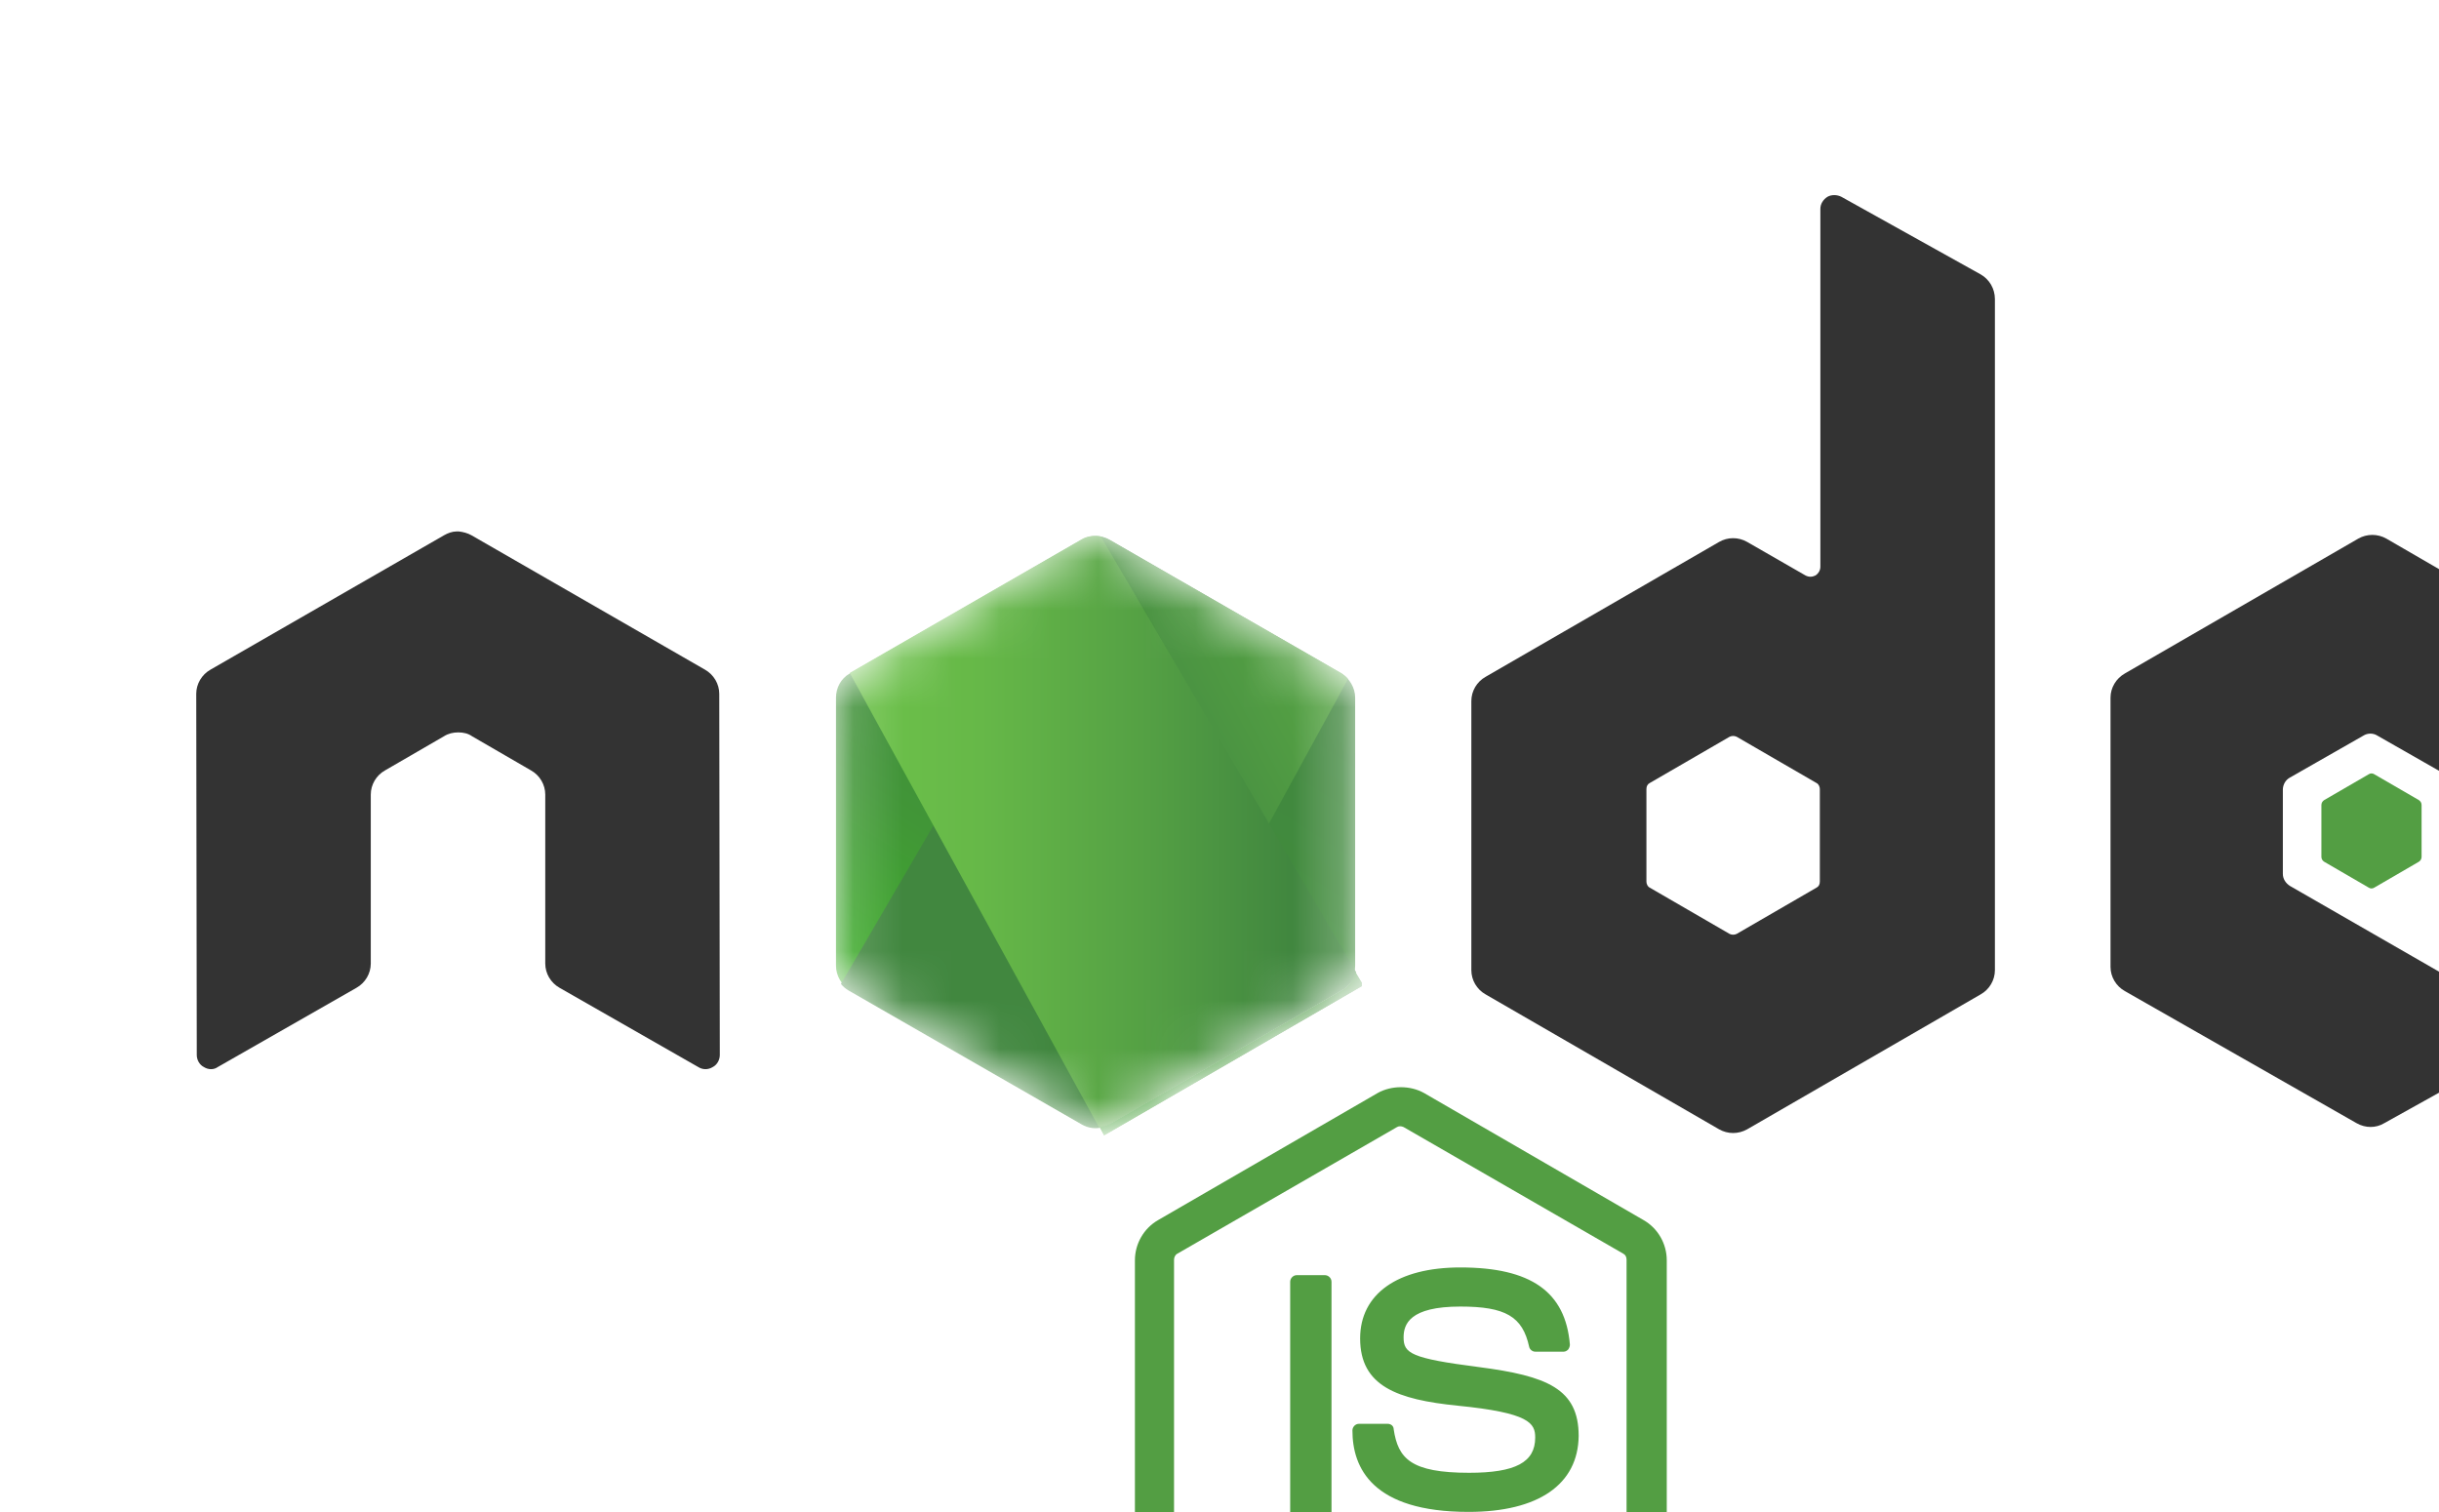 <svg width="50" height="31" viewBox="0 0 50 31" fill="none" xmlns="http://www.w3.org/2000/svg">
<g filter="url(#filter0_i_19:329)">
<path d="M24.718 30.576C24.549 30.576 24.39 30.53 24.244 30.451L22.743 29.56C22.517 29.436 22.63 29.39 22.698 29.368C23.002 29.266 23.059 29.244 23.375 29.063C23.409 29.041 23.454 29.052 23.488 29.075L24.639 29.763C24.684 29.786 24.74 29.786 24.774 29.763L29.278 27.156C29.323 27.133 29.345 27.088 29.345 27.032V21.828C29.345 21.772 29.323 21.727 29.278 21.704L24.774 19.108C24.729 19.086 24.673 19.086 24.639 19.108L20.136 21.704C20.09 21.727 20.068 21.783 20.068 21.828V27.032C20.068 27.077 20.09 27.133 20.136 27.156L21.366 27.867C22.032 28.205 22.449 27.81 22.449 27.415V22.28C22.449 22.212 22.506 22.144 22.585 22.144H23.16C23.228 22.144 23.296 22.201 23.296 22.28V27.415C23.296 28.307 22.81 28.826 21.964 28.826C21.704 28.826 21.501 28.826 20.925 28.544L19.74 27.867C19.447 27.698 19.266 27.381 19.266 27.043V21.84C19.266 21.501 19.447 21.185 19.74 21.016L24.244 18.409C24.526 18.251 24.91 18.251 25.192 18.409L29.695 21.016C29.989 21.185 30.169 21.501 30.169 21.84V27.043C30.169 27.381 29.989 27.698 29.695 27.867L25.192 30.474C25.045 30.542 24.876 30.576 24.718 30.576H24.718ZM26.106 26.998C24.131 26.998 23.725 26.095 23.725 25.327C23.725 25.26 23.781 25.192 23.86 25.192H24.447C24.515 25.192 24.571 25.237 24.571 25.305C24.661 25.903 24.921 26.196 26.117 26.196C27.065 26.196 27.472 25.982 27.472 25.474C27.472 25.181 27.359 24.966 25.88 24.82C24.65 24.695 23.883 24.424 23.883 23.442C23.883 22.528 24.65 21.986 25.937 21.986C27.381 21.986 28.093 22.483 28.183 23.567C28.183 23.601 28.172 23.634 28.149 23.668C28.126 23.691 28.093 23.713 28.059 23.713H27.472C27.415 23.713 27.359 23.668 27.348 23.612C27.212 22.991 26.862 22.788 25.937 22.788C24.898 22.788 24.774 23.149 24.774 23.42C24.774 23.747 24.921 23.849 26.32 24.029C27.709 24.21 28.363 24.47 28.363 25.44C28.352 26.433 27.54 26.998 26.106 26.998Z" fill="#539E43"/>
<path d="M10.745 10.226C10.745 10.023 10.632 9.831 10.451 9.729L5.666 6.975C5.587 6.93 5.497 6.907 5.406 6.896H5.361C5.271 6.896 5.181 6.93 5.102 6.975L0.316 9.729C0.135 9.831 0.023 10.023 0.023 10.226L0.034 17.63C0.034 17.731 0.09 17.833 0.181 17.878C0.271 17.935 0.384 17.935 0.463 17.878L3.307 16.253C3.488 16.151 3.601 15.959 3.601 15.756V12.291C3.601 12.088 3.713 11.896 3.894 11.795L5.102 11.095C5.192 11.038 5.293 11.016 5.395 11.016C5.497 11.016 5.598 11.038 5.677 11.095L6.885 11.795C7.066 11.896 7.178 12.088 7.178 12.291V15.756C7.178 15.959 7.291 16.151 7.472 16.253L10.316 17.878C10.406 17.935 10.519 17.935 10.61 17.878C10.7 17.833 10.756 17.731 10.756 17.63L10.745 10.226Z" fill="#333333"/>
<path d="M33.747 0.034C33.657 -0.011 33.544 -0.011 33.465 0.034C33.375 0.09 33.318 0.181 33.318 0.282V7.619C33.318 7.686 33.285 7.754 33.217 7.799C33.149 7.833 33.081 7.833 33.014 7.799L31.817 7.111C31.73 7.061 31.63 7.034 31.529 7.034C31.428 7.034 31.329 7.061 31.242 7.111L26.456 9.876C26.275 9.977 26.163 10.169 26.163 10.373V15.892C26.163 16.095 26.275 16.287 26.456 16.388L31.242 19.154C31.329 19.203 31.428 19.23 31.529 19.23C31.63 19.23 31.73 19.203 31.817 19.154L36.603 16.388C36.783 16.287 36.896 16.095 36.896 15.892V2.133C36.896 1.919 36.783 1.727 36.603 1.625L33.747 0.034H33.747ZM33.307 14.075C33.307 14.131 33.285 14.176 33.239 14.199L31.603 15.147C31.58 15.158 31.555 15.164 31.529 15.164C31.504 15.164 31.479 15.158 31.456 15.147L29.82 14.199C29.774 14.176 29.752 14.12 29.752 14.075V12.178C29.752 12.122 29.774 12.077 29.82 12.054L31.456 11.106C31.479 11.095 31.504 11.089 31.529 11.089C31.555 11.089 31.58 11.095 31.603 11.106L33.239 12.054C33.285 12.077 33.307 12.133 33.307 12.178V14.075Z" fill="#333333"/>
<path d="M49.673 12.133C49.853 12.032 49.955 11.84 49.955 11.636V10.293C49.955 10.09 49.842 9.898 49.673 9.797L44.921 7.043C44.833 6.993 44.734 6.967 44.633 6.967C44.532 6.967 44.433 6.993 44.345 7.043L39.56 9.808C39.379 9.91 39.266 10.102 39.266 10.305V15.824C39.266 16.027 39.379 16.219 39.56 16.32L44.312 19.029C44.492 19.131 44.707 19.131 44.876 19.029L47.754 17.427C47.844 17.381 47.901 17.28 47.901 17.178C47.901 17.077 47.844 16.975 47.754 16.93L42.946 14.165C42.856 14.108 42.799 14.018 42.799 13.917V12.19C42.799 12.088 42.856 11.987 42.946 11.941L44.447 11.084C44.491 11.056 44.542 11.041 44.594 11.041C44.646 11.041 44.697 11.056 44.74 11.084L46.242 11.941C46.332 11.998 46.388 12.088 46.388 12.19V13.544C46.388 13.646 46.445 13.747 46.535 13.792C46.625 13.849 46.738 13.849 46.828 13.792L49.673 12.133Z" fill="#333333"/>
<path d="M44.56 11.874C44.577 11.863 44.596 11.857 44.616 11.857C44.636 11.857 44.656 11.863 44.673 11.874L45.587 12.404C45.621 12.427 45.643 12.46 45.643 12.506V13.567C45.643 13.612 45.621 13.646 45.587 13.668L44.673 14.199C44.656 14.21 44.636 14.216 44.616 14.216C44.596 14.216 44.577 14.21 44.56 14.199L43.646 13.668C43.612 13.646 43.589 13.612 43.589 13.567V12.506C43.589 12.46 43.612 12.427 43.646 12.404L44.56 11.874Z" fill="#539E43"/>
<mask id="mask0_19:329" style="mask-type:alpha" maskUnits="userSpaceOnUse" x="13" y="6" width="11" height="14">
<path d="M18.747 7.066C18.66 7.016 18.56 6.989 18.459 6.989C18.358 6.989 18.259 7.016 18.172 7.066L13.42 9.808C13.239 9.91 13.138 10.101 13.138 10.305V15.801C13.138 16.004 13.251 16.196 13.42 16.298L18.172 19.041C18.259 19.09 18.358 19.117 18.459 19.117C18.56 19.117 18.66 19.09 18.747 19.041L23.499 16.298C23.68 16.196 23.781 16.004 23.781 15.801V10.305C23.781 10.102 23.668 9.91 23.499 9.808L18.747 7.066Z" fill="white"/>
</mask>
<g mask="url(#mask0_19:329)">
<path d="M18.747 7.066C18.66 7.016 18.56 6.989 18.459 6.989C18.358 6.989 18.259 7.016 18.172 7.066L13.42 9.808C13.239 9.91 13.138 10.101 13.138 10.305V15.801C13.138 16.004 13.251 16.196 13.42 16.298L18.172 19.041C18.259 19.09 18.358 19.117 18.459 19.117C18.56 19.117 18.66 19.09 18.747 19.041L23.499 16.298C23.68 16.196 23.781 16.004 23.781 15.801V10.305C23.781 10.102 23.668 9.91 23.499 9.808L18.747 7.066Z" fill="url(#paint0_linear_19:329)"/>
<path d="M23.51 9.808L18.736 7.066C18.689 7.042 18.64 7.023 18.589 7.009L13.239 16.174C13.284 16.228 13.337 16.274 13.398 16.309L18.172 19.052C18.307 19.131 18.465 19.154 18.612 19.108L23.634 9.921C23.601 9.876 23.555 9.842 23.51 9.808V9.808Z" fill="url(#paint1_linear_19:329)"/>
<path fill-rule="evenodd" clip-rule="evenodd" d="M23.522 16.298C23.657 16.219 23.759 16.084 23.804 15.937L18.567 6.998C18.431 6.975 18.284 6.986 18.16 7.066L13.42 9.797L18.533 19.12C18.607 19.108 18.679 19.085 18.747 19.052L23.521 16.298L23.522 16.298Z" fill="url(#paint2_linear_19:329)"/>
<path fill-rule="evenodd" clip-rule="evenodd" d="M23.522 16.298L18.759 19.041C18.691 19.075 18.619 19.098 18.544 19.108L18.634 19.278L23.917 16.219V16.151L23.781 15.925C23.759 16.084 23.657 16.219 23.522 16.298Z" fill="url(#paint3_linear_19:329)"/>
<path fill-rule="evenodd" clip-rule="evenodd" d="M23.522 16.298L18.759 19.041C18.691 19.075 18.619 19.098 18.544 19.108L18.634 19.278L23.917 16.219V16.151L23.781 15.925C23.759 16.084 23.657 16.219 23.522 16.298Z" fill="url(#paint4_linear_19:329)"/>
</g>
</g>
<defs>
<filter id="filter0_i_19:329" x="0" y="0" width="54" height="34.664" filterUnits="userSpaceOnUse" color-interpolation-filters="sRGB">
<feFlood flood-opacity="0" result="BackgroundImageFix"/>
<feBlend mode="normal" in="SourceGraphic" in2="BackgroundImageFix" result="shape"/>
<feColorMatrix in="SourceAlpha" type="matrix" values="0 0 0 0 0 0 0 0 0 0 0 0 0 0 0 0 0 0 127 0" result="hardAlpha"/>
<feOffset dx="4" dy="4"/>
<feGaussianBlur stdDeviation="2"/>
<feComposite in2="hardAlpha" operator="arithmetic" k2="-1" k3="1"/>
<feColorMatrix type="matrix" values="0 0 0 0 0.188 0 0 0 0 0.278 0 0 0 0 0.369 0 0 0 1 0"/>
<feBlend mode="normal" in2="shape" result="effect1_innerShadow_19:329"/>
</filter>
<linearGradient id="paint0_linear_19:329" x1="20.395" y1="9.11" x2="15.187" y2="17.294" gradientUnits="userSpaceOnUse">
<stop stop-color="#41873F"/>
<stop offset="0.329" stop-color="#418B3D"/>
<stop offset="0.635" stop-color="#419637"/>
<stop offset="0.932" stop-color="#3FA92D"/>
<stop offset="1" stop-color="#3FAE2A"/>
</linearGradient>
<linearGradient id="paint1_linear_19:329" x1="17.738" y1="13.697" x2="30.782" y2="6.61" gradientUnits="userSpaceOnUse">
<stop offset="0.138" stop-color="#41873F"/>
<stop offset="0.403" stop-color="#54A044"/>
<stop offset="0.714" stop-color="#66B848"/>
<stop offset="0.908" stop-color="#6CC04A"/>
</linearGradient>
<linearGradient id="paint2_linear_19:329" x1="12.964" y1="13.053" x2="23.959" y2="13.053" gradientUnits="userSpaceOnUse">
<stop offset="0.092" stop-color="#6CC04A"/>
<stop offset="0.286" stop-color="#66B848"/>
<stop offset="0.597" stop-color="#54A044"/>
<stop offset="0.862" stop-color="#41873F"/>
</linearGradient>
<linearGradient id="paint3_linear_19:329" x1="12.964" y1="17.611" x2="23.959" y2="17.611" gradientUnits="userSpaceOnUse">
<stop offset="0.092" stop-color="#6CC04A"/>
<stop offset="0.286" stop-color="#66B848"/>
<stop offset="0.597" stop-color="#54A044"/>
<stop offset="0.862" stop-color="#41873F"/>
</linearGradient>
<linearGradient id="paint4_linear_19:329" x1="25.561" y1="8.85" x2="22.776" y2="23.446" gradientUnits="userSpaceOnUse">
<stop stop-color="#41873F"/>
<stop offset="0.329" stop-color="#418B3D"/>
<stop offset="0.635" stop-color="#419637"/>
<stop offset="0.932" stop-color="#3FA92D"/>
<stop offset="1" stop-color="#3FAE2A"/>
</linearGradient>
</defs>
</svg>
